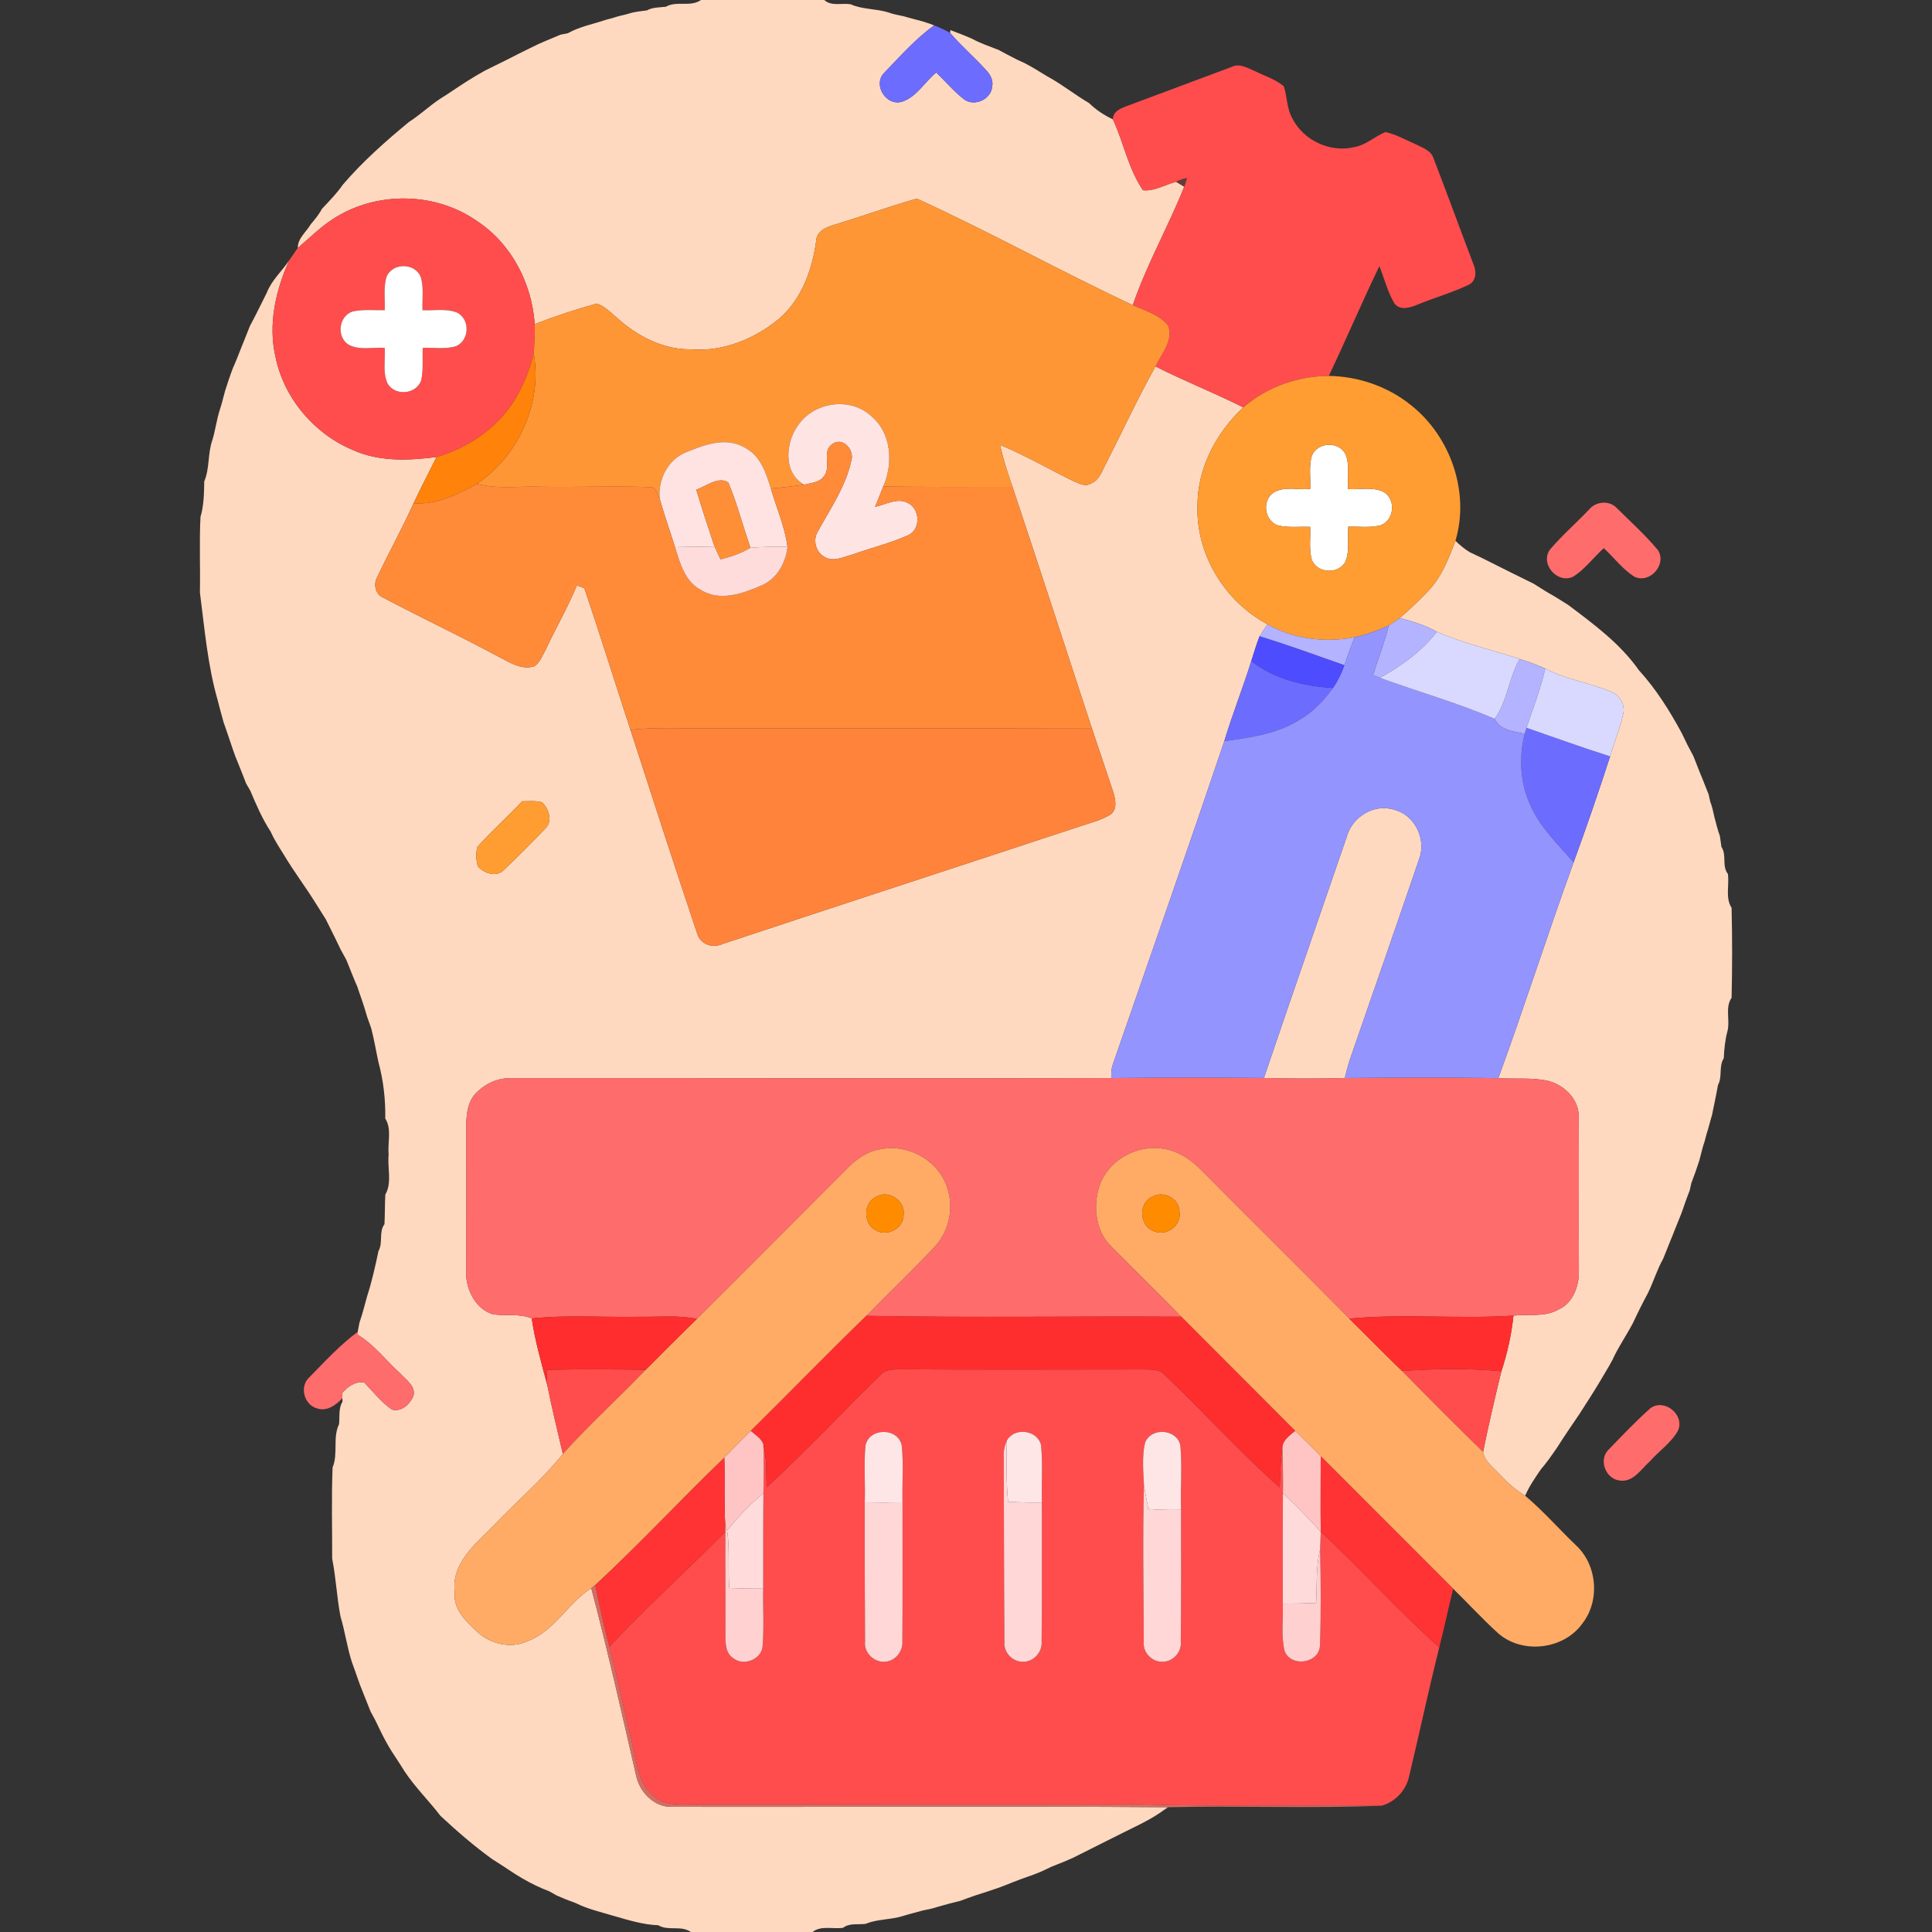 <?xml version="1.0" encoding="UTF-8" ?>
<!DOCTYPE svg PUBLIC "-//W3C//DTD SVG 1.1//EN" "http://www.w3.org/Graphics/SVG/1.1/DTD/svg11.dtd">
<svg width="512pt" height="512pt" viewBox="0 0 512 512" version="1.1" xmlns="http://www.w3.org/2000/svg">
<rect x="0" y="0" width="512" height="512" fill="#333333" stroke="none"/>
<g id="#ffd9bfff">
<path fill="#ffd9bf" opacity="1.00" d=" M 185.76 0.00 L 218.44 0.00 C 220.32 1.75 223.11 0.74 225.42 1.13 C 228.55 2.54 232.18 2.27 235.46 3.30 C 236.75 3.79 238.11 4.04 239.46 4.30 C 241.13 4.81 242.85 5.20 244.53 5.68 C 245.03 5.84 246.01 6.16 246.50 6.32 L 247.55 6.73 C 242.59 10.31 238.53 14.95 234.30 19.32 C 231.23 22.49 234.85 28.26 239.09 26.94 C 242.90 25.71 245.07 21.70 248.10 19.23 C 250.60 21.59 252.81 24.28 255.55 26.38 C 258.28 28.30 262.62 26.35 262.93 23.00 C 263.29 21.34 262.47 19.79 261.37 18.63 C 258.31 15.20 254.76 12.24 251.80 8.72 L 251.85 7.97 C 253.77 8.69 255.70 9.43 257.58 10.26 C 259.82 11.48 262.24 12.29 264.61 13.22 C 266.19 14.09 267.80 14.91 269.41 15.74 C 269.92 15.97 270.93 16.44 271.44 16.68 C 273.57 17.75 275.56 19.05 277.60 20.27 C 281.43 22.34 284.83 25.10 288.59 27.30 C 290.44 29.10 292.59 30.53 294.93 31.63 C 297.80 37.78 299.03 44.79 302.90 50.40 C 305.88 50.77 308.77 48.92 311.66 48.18 C 312.20 48.51 313.29 49.16 313.83 49.49 C 309.61 60.09 303.88 70.07 300.21 80.87 C 280.96 71.85 262.32 61.48 242.99 52.64 C 235.63 54.72 228.43 57.37 221.10 59.56 C 218.93 60.18 216.35 61.29 216.29 63.93 C 215.22 71.55 212.45 79.29 206.49 84.46 C 199.99 89.83 191.59 93.28 183.05 92.57 C 175.75 92.68 168.97 89.11 163.64 84.36 C 161.92 82.91 160.32 81.15 158.11 80.45 C 152.56 82.00 147.07 83.81 141.70 85.90 C 140.98 75.18 135.57 64.63 126.50 58.65 C 115.34 50.76 99.52 50.60 88.13 58.12 C 84.77 60.28 81.97 63.15 78.92 65.70 C 78.91 63.09 81.15 61.51 82.35 59.44 C 83.43 58.16 84.52 56.86 85.30 55.37 C 87.25 53.29 89.26 51.26 90.88 48.91 C 96.13 42.79 102.18 37.44 108.38 32.32 C 111.22 30.51 113.67 28.18 116.46 26.30 C 118.86 24.82 121.16 23.19 123.53 21.68 C 125.18 20.63 126.86 19.62 128.58 18.68 C 130.58 17.70 132.57 16.69 134.58 15.71 C 136.56 14.68 138.57 13.68 140.58 12.70 C 143.14 11.36 145.86 10.36 148.51 9.20 C 149.01 9.10 150.00 8.90 150.50 8.80 C 153.61 7.03 157.18 6.41 160.53 5.26 C 161.01 5.13 161.97 4.88 162.45 4.75 C 163.76 4.30 165.11 4.00 166.46 3.67 C 168.06 3.11 169.77 2.98 171.44 2.76 C 172.97 1.89 174.75 1.99 176.44 1.79 C 179.33 0.13 182.98 1.97 185.76 0.00 Z" />
<path fill="#ffd9bf" opacity="1.00" d=" M 70.70 77.58 C 71.98 74.26 74.70 71.90 76.63 69.00 C 73.06 76.97 71.00 85.95 73.02 94.62 C 75.25 105.54 83.29 115.00 93.53 119.26 C 100.46 122.41 108.31 122.06 115.68 121.12 C 113.67 125.21 111.53 129.24 109.60 133.37 C 106.60 140.02 103.05 146.41 99.93 153.00 C 98.91 154.89 99.48 157.45 101.53 158.37 C 111.57 163.67 121.85 168.52 131.86 173.89 C 134.85 175.38 138.10 177.70 141.61 176.57 C 143.08 175.59 143.70 173.80 144.54 172.33 C 147.22 166.55 150.44 161.04 152.87 155.15 C 153.56 155.35 154.22 155.60 154.87 155.91 C 159.08 168.36 162.99 180.92 167.08 193.41 C 172.92 211.46 178.76 229.51 184.79 247.48 C 185.69 250.29 188.84 251.37 191.44 250.18 C 222.97 239.71 254.57 229.43 286.13 219.01 C 288.79 218.09 291.60 217.46 294.04 216.00 C 296.26 214.69 295.62 211.81 294.98 209.78 C 293.11 204.17 291.21 198.57 289.34 192.95 C 282.36 171.63 275.41 150.30 268.32 129.02 C 267.05 125.36 265.85 121.69 265.03 117.91 C 271.70 120.64 277.93 124.32 284.42 127.47 C 285.85 128.02 287.54 129.13 289.06 128.15 C 291.48 127.25 292.13 124.50 293.29 122.47 C 297.59 114.01 301.59 105.39 306.21 97.10 C 313.84 100.98 321.84 104.11 329.49 107.96 C 322.29 114.68 317.34 124.01 317.35 134.00 C 316.93 146.94 324.57 159.40 335.91 165.45 C 335.18 166.50 334.45 167.54 333.79 168.63 C 332.96 170.78 332.30 172.99 331.61 175.18 C 329.38 182.32 326.60 189.27 324.45 196.42 C 314.79 225.05 304.79 253.56 294.90 282.11 C 294.48 283.26 294.49 284.50 294.49 285.71 C 241.30 285.86 188.11 285.67 134.92 285.73 C 131.50 285.76 128.20 287.44 125.91 289.93 C 123.72 292.41 123.57 295.91 123.53 299.05 C 123.57 311.69 123.58 324.33 123.52 336.97 C 123.39 341.58 125.92 346.83 130.56 348.28 C 133.99 348.85 137.61 348.00 140.91 349.40 C 141.80 355.40 143.49 361.23 145.04 367.08 C 146.25 373.20 147.77 379.25 149.17 385.32 C 143.58 392.28 136.70 398.07 130.57 404.54 C 125.83 409.27 119.50 414.50 120.52 421.98 C 120.05 426.21 123.16 429.36 126.00 432.00 C 129.44 435.54 135.21 437.11 139.79 434.93 C 146.93 432.29 150.48 424.86 156.69 420.87 C 161.03 437.32 164.76 453.94 168.57 470.52 C 169.47 474.87 173.29 478.93 177.95 478.82 C 221.81 478.92 265.68 478.60 309.55 478.93 L 308.57 479.59 C 305.78 481.65 302.69 483.21 299.58 484.72 C 299.08 484.97 298.08 485.46 297.58 485.71 C 296.24 486.36 294.91 487.03 293.58 487.71 C 293.08 487.96 292.08 488.46 291.58 488.71 C 290.24 489.37 288.91 490.04 287.59 490.72 C 286.53 491.23 285.48 491.77 284.43 492.30 C 282.52 493.19 280.54 493.93 278.59 494.72 C 276.61 495.72 274.58 496.62 272.47 497.30 C 271.17 497.78 269.87 498.22 268.59 498.74 C 267.23 499.29 265.87 499.83 264.49 500.33 C 263.50 500.67 262.50 501.01 261.51 501.33 C 260.50 501.66 259.49 501.99 258.49 502.30 C 257.17 502.78 255.83 503.22 254.52 503.73 C 252.50 504.21 250.51 504.76 248.51 505.33 C 247.22 505.78 245.88 506.03 244.54 506.30 C 242.86 506.79 241.15 507.18 239.48 507.70 C 236.20 508.80 232.58 508.50 229.42 509.84 C 227.41 510.11 225.15 509.55 223.42 510.89 C 220.73 511.29 217.62 510.19 215.32 512.00 L 183.07 512.00 C 180.48 510.15 177.10 511.81 174.45 510.21 C 170.34 510.06 166.41 508.81 162.49 507.69 C 159.14 506.67 155.68 505.91 152.54 504.32 C 150.85 503.72 149.19 503.07 147.56 502.34 C 147.07 502.07 146.09 501.52 145.61 501.24 C 143.10 500.29 140.70 499.12 138.39 497.77 C 137.07 496.99 135.78 496.18 134.52 495.32 C 133.16 494.45 131.84 493.53 130.46 492.70 C 125.62 489.22 121.10 485.28 116.74 481.23 C 113.69 477.25 110.08 473.72 107.29 469.54 C 106.46 468.16 105.55 466.84 104.69 465.48 C 103.40 463.61 102.29 461.62 101.26 459.60 C 100.62 458.24 99.97 456.90 99.30 455.57 C 99.03 455.09 98.50 454.11 98.23 453.62 C 97.55 451.96 96.91 450.28 96.24 448.63 C 95.68 447.25 95.14 445.88 94.68 444.49 C 94.21 443.16 93.77 441.83 93.27 440.52 C 91.98 436.57 91.45 432.41 90.25 428.45 C 89.25 423.35 89.05 418.16 88.03 413.08 C 88.05 405.02 87.82 396.93 88.14 388.88 C 89.67 385.20 88.11 380.98 89.85 377.44 C 90.06 375.43 89.66 373.25 90.77 371.44 L 90.73 370.52 C 90.71 370.19 90.67 369.53 90.65 369.20 C 92.18 367.45 94.05 366.07 96.49 366.34 C 98.89 368.82 101.04 371.61 103.90 373.58 C 106.42 374.20 108.57 372.17 109.54 370.06 C 110.32 367.34 107.62 365.72 106.07 363.97 C 102.29 360.59 99.24 356.38 94.83 353.76 L 94.80 352.95 C 94.91 352.34 95.15 351.12 95.26 350.51 C 96.06 348.20 96.65 345.83 97.30 343.49 C 98.56 339.57 99.46 335.56 100.30 331.54 C 101.57 329.32 100.32 326.50 101.89 324.42 C 102.02 321.81 101.98 319.19 102.11 316.58 C 103.96 313.40 102.61 309.46 103.00 305.97 C 102.67 302.81 103.89 299.24 102.10 296.42 C 102.19 291.38 101.60 286.32 100.29 281.46 C 99.64 278.47 99.14 275.44 98.37 272.48 C 98.02 271.49 97.67 270.49 97.31 269.51 C 96.84 267.81 96.29 266.14 95.72 264.47 C 95.36 263.47 95.01 262.47 94.69 261.47 C 93.65 259.14 92.76 256.75 91.79 254.39 C 91.27 253.46 90.76 252.53 90.26 251.60 C 89.45 249.85 88.58 248.13 87.73 246.41 C 87.25 245.46 86.78 244.52 86.31 243.57 C 85.47 242.18 84.55 240.84 83.71 239.45 C 81.02 235.08 77.89 231.00 75.27 226.59 C 74.02 224.57 72.69 222.58 71.73 220.39 C 69.50 217.00 67.92 213.28 66.34 209.56 C 66.06 209.08 65.50 208.11 65.22 207.63 C 64.56 205.96 63.94 204.28 63.25 202.62 C 62.67 201.26 62.13 199.89 61.67 198.49 C 61.21 197.16 60.79 195.82 60.32 194.51 C 59.99 193.50 59.65 192.50 59.28 191.51 C 58.73 189.52 58.17 187.52 57.67 185.51 C 55.01 176.20 54.21 166.53 52.98 157.01 C 53.11 150.34 52.79 143.66 53.13 137.00 C 54.04 133.93 54.07 130.74 54.13 127.57 C 55.61 124.12 55.01 120.11 56.31 116.53 C 57.11 113.88 57.42 111.11 58.29 108.48 C 58.83 106.84 59.21 105.15 59.68 103.49 C 59.99 102.49 60.32 101.49 60.66 100.50 C 60.99 99.52 61.34 98.55 61.71 97.58 C 62.45 95.95 63.09 94.28 63.75 92.61 C 64.61 90.55 65.38 88.46 66.23 86.40 C 66.94 85.08 67.62 83.75 68.29 82.42 C 69.10 80.81 69.90 79.19 70.70 77.58 M 138.38 212.34 C 134.52 216.47 130.28 220.22 126.52 224.42 C 126.07 226.08 126.17 227.91 126.61 229.57 C 128.19 231.43 131.56 232.56 133.48 230.60 C 137.27 227.00 140.95 223.28 144.56 219.52 C 146.53 217.58 145.44 214.29 143.65 212.61 C 141.93 212.14 140.13 212.36 138.38 212.34 Z" />
<path fill="#ffd9bf" opacity="1.00" d=" M 378.50 156.59 C 382.05 152.91 383.90 148.03 385.71 143.33 C 386.89 144.46 388.13 145.53 389.54 146.36 C 390.50 146.80 391.46 147.25 392.42 147.72 C 393.75 148.38 395.08 149.05 396.42 149.72 C 397.75 150.37 399.08 151.04 400.41 151.72 C 402.41 152.70 404.41 153.70 406.42 154.68 C 407.81 155.53 409.17 156.45 410.59 157.27 C 412.29 158.19 413.89 159.27 415.54 160.28 C 422.34 165.39 429.40 170.59 434.32 177.61 C 438.89 182.62 442.54 188.45 445.74 194.40 C 446.68 196.43 447.69 198.43 448.77 200.39 C 449.61 202.46 450.37 204.55 451.25 206.60 C 451.78 207.90 452.26 209.21 452.80 210.51 C 452.91 211.00 453.13 211.98 453.24 212.47 C 453.75 213.75 454.02 215.11 454.32 216.47 C 454.79 218.17 455.16 219.90 455.79 221.56 C 455.92 222.52 456.06 223.48 456.20 224.45 C 457.67 226.60 456.25 229.50 457.90 231.58 C 458.34 234.55 457.16 237.92 458.89 240.58 C 459.08 248.52 459.07 256.48 458.89 264.42 C 457.12 266.98 458.50 270.26 457.83 273.13 C 457.18 275.52 456.92 277.97 456.82 280.44 C 455.44 282.60 456.50 285.33 455.28 287.55 C 454.82 290.20 454.23 292.83 453.71 295.47 C 453.19 297.15 452.81 298.88 452.25 300.55 C 452.12 301.02 451.87 301.98 451.75 302.45 C 451.16 304.10 450.81 305.82 450.35 307.51 C 450.02 308.51 449.69 309.51 449.34 310.51 C 448.98 311.52 448.61 312.53 448.22 313.54 C 448.11 314.02 447.90 315.00 447.79 315.48 C 447.25 316.80 446.79 318.14 446.31 319.48 C 445.87 320.89 445.32 322.26 444.76 323.62 C 444.22 324.86 443.76 326.14 443.25 327.40 C 442.38 329.44 441.62 331.54 440.75 333.59 C 439.14 336.46 438.19 339.64 436.76 342.60 C 435.34 345.23 434.01 347.90 432.75 350.61 C 431.01 353.92 428.84 357.00 427.30 360.42 C 426.19 362.51 424.90 364.50 423.73 366.55 C 422.93 367.86 422.13 369.17 421.30 370.46 C 420.45 371.83 419.54 373.15 418.70 374.53 C 416.68 377.51 414.63 380.48 412.70 383.53 C 411.32 385.56 409.92 387.57 408.32 389.43 C 406.80 391.66 405.25 393.89 404.18 396.38 C 401.59 394.86 399.41 392.81 397.36 390.66 C 395.71 388.87 393.46 387.33 393.03 384.77 C 394.47 377.61 396.16 370.50 397.88 363.40 C 399.46 358.61 400.56 353.67 401.08 348.66 C 405.02 348.19 409.30 349.13 412.90 347.09 C 416.79 345.46 418.47 340.90 418.42 336.95 C 418.35 323.30 418.45 309.65 418.38 296.00 C 418.47 291.11 414.15 287.12 409.56 286.30 C 405.44 285.55 401.23 285.99 397.07 285.73 C 404.01 266.78 410.11 247.52 417.02 228.55 C 420.42 219.25 423.65 209.87 426.70 200.44 C 427.76 196.59 429.42 192.91 430.22 188.98 C 430.67 186.62 429.13 184.14 426.91 183.32 C 421.25 180.87 414.98 180.12 409.51 177.18 C 407.31 176.17 405.03 175.35 402.72 174.64 C 395.42 172.19 387.82 170.56 380.79 167.42 C 377.71 165.70 374.34 164.66 370.96 163.77 C 373.61 161.53 376.11 159.11 378.50 156.59 Z" />
<path fill="#ffd9bf" opacity="1.00" d=" M 356.88 221.82 C 358.29 216.48 364.21 212.81 369.58 214.62 C 375.13 216.08 378.15 222.72 375.98 227.96 C 369.98 245.56 363.84 263.12 357.76 280.70 C 357.23 282.34 356.80 284.02 356.37 285.70 C 349.23 285.87 342.09 285.87 334.95 285.68 C 342.17 264.36 349.59 243.11 356.88 221.82 Z" />
</g>
<g id="#6c6cffff">
<path fill="#6c6cff" opacity="1.00" d=" M 234.30 19.32 C 238.53 14.95 242.59 10.31 247.55 6.73 C 249.00 7.30 250.44 7.93 251.80 8.72 C 254.76 12.24 258.31 15.20 261.37 18.63 C 262.47 19.79 263.29 21.34 262.93 23.00 C 262.62 26.35 258.28 28.30 255.55 26.38 C 252.81 24.28 250.60 21.59 248.10 19.23 C 245.07 21.70 242.90 25.71 239.09 26.94 C 234.85 28.26 231.23 22.49 234.30 19.32 Z" />
<path fill="#6c6cff" opacity="1.00" d=" M 324.45 196.42 C 326.60 189.27 329.38 182.32 331.61 175.18 C 337.76 180.03 345.57 181.82 353.25 182.32 C 350.87 185.58 348.06 188.60 344.55 190.66 C 338.57 194.51 331.35 195.45 324.45 196.42 Z" />
<path fill="#6c6cff" opacity="1.00" d=" M 404.05 194.48 C 404.18 194.08 404.43 193.28 404.55 192.87 C 411.92 195.43 419.26 198.09 426.70 200.44 C 423.65 209.87 420.42 219.25 417.02 228.55 C 412.88 223.76 408.12 219.28 405.56 213.37 C 402.85 207.50 402.46 200.71 404.05 194.48 Z" />
</g>
<g id="#ff4d4dff">
<path fill="#ff4d4d" opacity="1.00" d=" M 326.45 17.72 C 328.42 16.73 330.44 17.95 332.26 18.70 C 334.91 20.05 337.89 20.92 340.21 22.84 C 341.16 25.64 340.97 28.78 342.50 31.41 C 345.47 37.27 352.64 40.58 359.03 38.96 C 362.08 38.40 364.36 36.12 367.16 35.00 C 369.92 35.60 372.40 37.02 374.97 38.14 C 376.80 39.10 379.22 39.76 379.91 41.98 C 383.48 51.23 386.87 60.56 390.40 69.82 C 391.25 71.64 391.38 74.22 389.42 75.37 C 385.07 77.49 380.37 78.80 375.89 80.64 C 373.91 81.43 371.18 82.48 369.55 80.44 C 367.72 77.36 366.88 73.83 365.55 70.53 C 360.89 80.14 356.75 89.99 352.14 99.62 C 343.93 99.66 335.71 102.57 329.49 107.96 C 321.84 104.11 313.84 100.98 306.21 97.10 C 307.80 93.78 311.05 90.18 309.58 86.30 C 307.29 83.38 303.45 82.36 300.21 80.87 C 303.88 70.07 309.61 60.09 313.83 49.49 C 314.02 48.91 314.41 47.75 314.60 47.18 C 313.56 47.35 312.58 47.69 311.66 48.18 C 308.77 48.92 305.88 50.77 302.90 50.40 C 299.03 44.79 297.80 37.78 294.93 31.63 C 294.95 29.33 297.21 28.67 298.96 27.98 C 308.14 24.59 317.28 21.10 326.45 17.72 Z" />
<path fill="#ff4d4d" opacity="1.00" d=" M 88.13 58.12 C 99.52 50.60 115.34 50.76 126.50 58.65 C 135.57 64.63 140.98 75.18 141.70 85.90 C 141.78 88.50 141.62 91.11 141.46 93.71 C 139.77 100.14 137.00 106.43 132.29 111.24 C 127.80 115.98 121.93 119.29 115.68 121.12 C 108.31 122.06 100.46 122.41 93.53 119.26 C 83.29 115.00 75.25 105.54 73.02 94.62 C 71.00 85.95 73.06 76.97 76.63 69.00 C 77.39 67.90 78.17 66.81 78.92 65.70 C 81.97 63.15 84.77 60.28 88.13 58.12 M 102.45 73.33 C 101.56 76.18 102.08 79.25 101.97 82.19 C 99.13 82.27 96.23 81.93 93.45 82.55 C 89.68 83.76 89.10 89.47 92.53 91.43 C 95.42 92.87 98.83 91.98 101.95 92.18 C 102.16 95.26 101.38 98.60 102.66 101.51 C 104.53 105.07 110.40 104.58 111.63 100.73 C 112.23 97.93 111.90 95.02 112.03 92.17 C 114.95 92.08 118.00 92.62 120.82 91.75 C 124.48 90.23 124.63 84.50 121.04 82.80 C 118.18 81.70 114.97 82.36 111.97 82.20 C 111.84 79.25 112.38 76.16 111.47 73.32 C 109.89 69.60 104.01 69.60 102.45 73.33 Z" />
<path fill="#ff4d4d" opacity="1.00" d=" M 144.84 363.04 C 153.58 362.79 162.34 362.88 171.09 363.02 C 163.89 370.56 156.11 377.55 149.17 385.32 C 147.77 379.25 146.25 373.20 145.04 367.08 C 144.95 365.73 144.88 364.39 144.84 363.04 Z" />
<path fill="#ff4d4d" opacity="1.00" d=" M 233.35 364.38 C 234.78 362.72 237.08 362.96 239.06 362.88 C 260.35 363.03 281.65 362.93 302.95 362.92 C 304.93 362.99 307.23 362.73 308.68 364.38 C 318.96 374.17 328.49 384.78 339.13 394.19 C 339.29 390.70 339.30 387.19 339.85 383.74 C 339.94 387.72 340.07 391.70 339.99 395.69 C 339.89 405.45 339.96 415.22 339.95 424.98 C 340.11 429.17 339.43 433.49 340.45 437.60 C 342.26 441.99 349.68 440.79 349.81 435.98 C 350.10 427.52 350.04 419.04 349.85 410.58 C 349.92 409.03 349.97 407.47 350.02 405.93 C 360.76 415.86 370.52 426.82 381.43 436.57 C 378.58 447.90 376.16 459.33 373.44 470.69 C 372.67 474.40 369.79 477.54 366.12 478.53 C 345.06 478.33 323.98 478.85 302.93 478.17 C 263.64 478.17 224.36 478.13 185.07 478.16 C 181.06 478.03 176.33 478.90 173.12 475.89 C 168.89 472.31 168.68 466.39 167.40 461.40 C 165.33 453.08 163.70 444.65 161.48 436.37 C 171.38 425.89 182.04 416.15 192.23 405.95 C 192.17 414.97 192.29 424.00 192.24 433.03 C 192.26 435.30 192.18 438.10 194.38 439.47 C 197.18 441.69 201.99 439.67 202.12 436.04 C 202.50 431.05 202.16 426.03 202.26 421.03 C 202.28 412.60 202.23 404.16 202.32 395.72 C 202.39 391.41 202.48 387.09 202.30 382.78 C 203.28 386.48 202.99 390.36 203.17 394.15 C 213.59 384.61 223.23 374.23 233.35 364.38 M 229.35 383.17 C 228.90 388.14 229.35 393.14 229.17 398.13 C 229.11 410.40 229.20 422.67 229.25 434.95 C 228.84 438.08 231.90 440.89 234.98 440.32 C 237.50 439.93 239.31 437.47 239.14 434.96 C 239.23 422.68 239.18 410.40 239.18 398.12 C 239.04 393.07 239.49 388.00 238.96 382.97 C 237.87 378.24 230.23 378.33 229.35 383.17 M 266.79 381.84 C 266.20 383.17 265.92 384.59 266.00 386.05 C 266.07 402.39 266.06 418.73 266.18 435.06 C 265.89 437.83 268.28 440.41 271.05 440.38 C 273.90 440.48 276.30 437.78 276.04 434.97 C 276.18 422.70 276.07 410.44 276.10 398.17 C 275.96 393.09 276.40 387.99 275.88 382.93 C 274.86 378.89 268.72 378.15 266.79 381.84 M 303.45 382.35 C 302.60 386.01 303.00 389.91 303.16 393.65 C 302.79 407.45 303.07 421.27 303.11 435.08 C 302.79 437.86 305.25 440.45 308.02 440.38 C 310.81 440.44 313.26 437.80 312.92 434.99 C 313.04 423.37 313.04 411.75 312.99 400.13 C 312.80 394.42 313.34 388.68 312.80 382.99 C 311.80 378.64 305.05 378.18 303.45 382.35 Z" />
<path fill="#ff4d4d" opacity="1.00" d=" M 371.57 363.33 C 380.31 362.73 389.14 362.56 397.88 363.40 C 396.16 370.50 394.47 377.61 393.03 384.77 C 385.78 377.71 378.65 370.54 371.57 363.33 Z" />
</g>
<g id="#8e423e8e">
<path fill="#8e423e" opacity="0.56" d=" M 311.66 48.18 C 312.58 47.69 313.56 47.35 314.60 47.18 C 314.41 47.75 314.02 48.91 313.83 49.49 C 313.29 49.16 312.20 48.51 311.66 48.18 Z" />
</g>
<g id="#ff9635ff">
<path fill="#ff9635" opacity="1.00" d=" M 221.10 59.56 C 228.43 57.37 235.63 54.72 242.99 52.64 C 262.32 61.48 280.96 71.85 300.21 80.87 C 303.45 82.36 307.29 83.38 309.58 86.30 C 311.05 90.18 307.80 93.78 306.21 97.10 C 301.59 105.39 297.59 114.01 293.29 122.47 C 292.13 124.50 291.48 127.25 289.06 128.15 C 287.54 129.13 285.85 128.02 284.42 127.47 C 277.93 124.32 271.70 120.64 265.03 117.91 C 265.85 121.69 267.05 125.36 268.32 129.02 C 256.90 129.04 245.48 129.07 234.06 128.94 C 236.77 122.77 236.29 114.68 230.78 110.18 C 225.27 105.16 215.85 106.51 211.63 112.52 C 208.15 117.09 207.43 125.28 213.10 128.45 C 210.18 128.90 207.23 129.18 204.28 129.47 C 203.03 125.35 201.53 120.72 197.39 118.64 C 192.51 115.68 186.69 117.83 181.89 119.82 C 177.03 121.72 174.32 127.10 174.82 132.17 C 174.16 130.90 173.85 128.87 171.97 129.08 C 162.35 128.76 152.70 129.16 143.07 128.99 C 137.52 128.80 131.85 129.68 126.40 128.24 C 137.38 120.77 143.76 106.90 141.46 93.71 C 141.62 91.11 141.78 88.50 141.70 85.90 C 147.07 83.81 152.56 82.00 158.11 80.45 C 160.32 81.15 161.92 82.91 163.64 84.36 C 168.97 89.11 175.75 92.68 183.05 92.57 C 191.59 93.28 199.99 89.83 206.49 84.46 C 212.45 79.29 215.22 71.55 216.29 63.93 C 216.35 61.29 218.93 60.18 221.10 59.56 Z" />
</g>
<g id="#ffffffff">
<path fill="#ffffff" opacity="1.00" d=" M 102.45 73.33 C 104.01 69.60 109.89 69.60 111.47 73.32 C 112.38 76.16 111.84 79.25 111.97 82.20 C 114.97 82.36 118.18 81.70 121.04 82.80 C 124.63 84.50 124.48 90.23 120.82 91.75 C 118.00 92.62 114.95 92.08 112.03 92.17 C 111.90 95.02 112.23 97.93 111.63 100.73 C 110.40 104.58 104.53 105.07 102.66 101.51 C 101.38 98.60 102.16 95.26 101.95 92.18 C 98.83 91.98 95.42 92.87 92.53 91.43 C 89.10 89.47 89.68 83.76 93.45 82.55 C 96.23 81.93 99.13 82.27 101.97 82.19 C 102.08 79.25 101.56 76.18 102.45 73.33 Z" />
<path fill="#ffffff" opacity="1.00" d=" M 347.66 120.78 C 349.11 117.09 354.87 116.86 356.60 120.43 C 357.74 123.32 357.06 126.57 357.24 129.62 C 360.34 129.80 363.73 128.96 366.63 130.34 C 370.02 132.27 369.53 137.84 365.89 139.20 C 363.09 139.91 360.16 139.53 357.31 139.55 C 357.04 142.59 357.72 145.82 356.60 148.72 C 354.85 152.29 349.07 152.04 347.64 148.32 C 346.85 145.51 347.34 142.50 347.21 139.62 C 344.42 139.52 341.57 139.88 338.82 139.28 C 335.11 138.17 334.28 132.64 337.54 130.52 C 340.43 128.80 344.03 129.89 347.23 129.57 C 347.35 126.65 346.82 123.61 347.66 120.78 Z" />
</g>
<g id="#ff820bff">
<path fill="#ff820b" opacity="1.00" d=" M 141.46 93.71 C 143.76 106.90 137.38 120.77 126.40 128.24 C 121.25 131.04 115.63 133.86 109.60 133.37 C 111.53 129.24 113.67 125.21 115.68 121.12 C 121.93 119.29 127.80 115.98 132.29 111.24 C 137.00 106.43 139.77 100.14 141.46 93.71 Z" />
</g>
<g id="#ff9d33ff">
<path fill="#ff9d33" opacity="1.00" d=" M 329.49 107.96 C 335.71 102.57 343.93 99.66 352.14 99.62 C 359.92 99.74 367.67 102.38 373.76 107.24 C 384.35 115.51 389.58 130.36 385.71 143.33 C 383.90 148.03 382.05 152.91 378.50 156.59 C 376.11 159.11 373.61 161.53 370.96 163.77 C 370.00 164.47 369.02 165.14 368.02 165.76 C 365.12 167.11 362.09 168.17 358.97 168.88 C 351.21 170.35 342.82 169.42 335.91 165.45 C 324.57 159.40 316.93 146.94 317.35 134.00 C 317.34 124.01 322.29 114.68 329.49 107.96 M 347.66 120.78 C 346.82 123.61 347.35 126.65 347.23 129.57 C 344.03 129.89 340.43 128.80 337.54 130.52 C 334.28 132.64 335.11 138.17 338.82 139.28 C 341.57 139.88 344.42 139.52 347.21 139.62 C 347.34 142.50 346.85 145.51 347.64 148.32 C 349.07 152.04 354.85 152.29 356.60 148.72 C 357.72 145.82 357.04 142.59 357.31 139.55 C 360.16 139.53 363.09 139.91 365.89 139.20 C 369.53 137.84 370.02 132.27 366.63 130.34 C 363.73 128.96 360.34 129.80 357.24 129.62 C 357.06 126.57 357.74 123.32 356.60 120.43 C 354.87 116.86 349.11 117.09 347.66 120.78 Z" />
<path fill="#ff9d33" opacity="1.00" d=" M 138.38 212.34 C 140.13 212.36 141.93 212.14 143.65 212.61 C 145.44 214.29 146.53 217.58 144.56 219.52 C 140.95 223.28 137.27 227.00 133.48 230.60 C 131.56 232.56 128.19 231.43 126.61 229.57 C 126.17 227.91 126.07 226.08 126.52 224.42 C 130.28 220.22 134.52 216.47 138.38 212.34 Z" />
</g>
<g id="#ffe4e4ff">
<path fill="#ffe4e4" opacity="1.00" d=" M 211.63 112.52 C 215.85 106.51 225.27 105.16 230.78 110.18 C 236.29 114.68 236.77 122.77 234.06 128.94 C 233.37 130.75 232.63 132.53 231.90 134.32 C 234.73 133.73 237.82 131.78 240.65 133.31 C 243.85 134.92 244.04 140.21 240.75 141.81 C 235.99 143.97 230.87 145.17 225.97 146.94 C 223.52 147.58 220.73 149.09 218.34 147.50 C 216.08 146.15 215.37 142.94 216.79 140.73 C 220.11 134.71 224.15 128.84 225.62 122.03 C 226.46 119.26 223.41 115.72 220.64 117.63 C 217.64 119.53 220.44 123.78 218.32 126.24 C 217.15 127.93 214.90 127.97 213.10 128.45 C 207.43 125.28 208.15 117.09 211.63 112.52 Z" />
</g>
<g id="#ffe3e3ff">
<path fill="#ffe3e3" opacity="1.00" d=" M 181.89 119.82 C 186.69 117.83 192.51 115.68 197.39 118.64 C 201.53 120.72 203.03 125.35 204.28 129.47 C 205.79 134.61 208.02 139.58 208.70 144.94 C 205.43 144.88 202.16 144.90 198.89 145.16 C 196.86 139.43 195.36 133.49 193.02 127.88 C 190.44 126.13 187.10 128.87 184.53 129.79 C 186.04 134.82 187.67 139.83 189.35 144.82 C 185.86 144.88 182.38 144.93 178.89 144.99 C 177.54 140.71 176.04 136.49 174.82 132.17 C 174.32 127.10 177.03 121.72 181.89 119.82 Z" />
</g>
<g id="#ff8b39ff">
<path fill="#ff8b39" opacity="1.00" d=" M 220.64 117.63 C 223.41 115.72 226.46 119.26 225.62 122.03 C 224.15 128.84 220.11 134.71 216.79 140.73 C 215.37 142.94 216.08 146.15 218.34 147.50 C 220.73 149.09 223.52 147.58 225.97 146.94 C 230.87 145.17 235.99 143.97 240.75 141.81 C 244.04 140.21 243.85 134.92 240.65 133.31 C 237.82 131.78 234.73 133.73 231.90 134.32 C 232.63 132.53 233.37 130.75 234.06 128.94 C 245.48 129.07 256.90 129.04 268.32 129.02 C 275.41 150.30 282.36 171.63 289.34 192.95 C 254.90 193.04 220.45 192.97 186.01 193.01 C 179.70 193.04 173.37 192.72 167.08 193.41 C 162.99 180.92 159.08 168.36 154.87 155.91 C 154.22 155.60 153.56 155.35 152.87 155.15 C 150.44 161.04 147.22 166.55 144.54 172.33 C 143.70 173.80 143.08 175.59 141.61 176.57 C 138.10 177.70 134.85 175.38 131.86 173.89 C 121.85 168.52 111.57 163.67 101.53 158.37 C 99.48 157.45 98.91 154.89 99.93 153.00 C 103.05 146.41 106.60 140.02 109.60 133.37 C 115.63 133.86 121.25 131.04 126.40 128.24 C 131.85 129.68 137.52 128.80 143.07 128.99 C 152.70 129.16 162.35 128.76 171.97 129.08 C 173.85 128.87 174.16 130.90 174.82 132.17 C 176.04 136.49 177.54 140.71 178.89 144.99 C 180.19 149.18 181.48 154.04 185.65 156.29 C 190.74 159.56 196.98 157.27 202.00 155.06 C 205.97 153.29 208.23 149.12 208.70 144.94 C 208.02 139.58 205.79 134.61 204.28 129.47 C 207.23 129.18 210.18 128.90 213.10 128.45 C 214.90 127.97 217.15 127.93 218.32 126.24 C 220.44 123.78 217.64 119.53 220.64 117.63 Z" />
</g>
<g id="#ff8f37ff">
<path fill="#ff8f37" opacity="1.00" d=" M 184.53 129.79 C 187.10 128.87 190.44 126.13 193.02 127.88 C 195.36 133.49 196.86 139.43 198.89 145.16 C 196.44 146.65 193.70 147.58 190.93 148.27 C 190.38 147.12 189.84 145.98 189.35 144.82 C 187.67 139.83 186.04 134.82 184.53 129.79 Z" />
</g>
<g id="#ff6c6cff">
<path fill="#ff6c6c" opacity="1.00" d=" M 421.13 135.03 C 422.92 132.84 426.50 132.53 428.48 134.65 C 432.15 138.30 436.03 141.79 439.35 145.76 C 441.85 149.60 437.16 154.86 433.06 152.80 C 429.95 150.80 427.72 147.74 425.01 145.27 C 422.29 147.73 420.07 150.80 416.97 152.79 C 412.85 154.87 408.13 149.59 410.67 145.75 C 413.89 141.94 417.68 138.64 421.13 135.03 Z" />
<path fill="#ff6c6c" opacity="1.00" d=" M 125.91 289.93 C 128.20 287.44 131.50 285.76 134.92 285.73 C 188.11 285.67 241.30 285.86 294.49 285.71 C 307.97 285.51 321.46 285.55 334.95 285.68 C 342.09 285.87 349.23 285.87 356.37 285.70 C 369.94 285.55 383.51 285.49 397.07 285.73 C 401.23 285.99 405.44 285.55 409.56 286.30 C 414.15 287.12 418.47 291.11 418.38 296.00 C 418.45 309.65 418.35 323.30 418.42 336.95 C 418.47 340.90 416.79 345.46 412.90 347.09 C 409.30 349.13 405.02 348.19 401.08 348.66 C 386.60 349.60 372.01 348.08 357.56 349.44 C 344.52 336.16 331.24 323.11 318.14 309.89 C 315.18 306.90 311.31 304.52 307.01 304.29 C 300.37 303.76 293.53 307.90 291.36 314.29 C 289.62 319.69 290.30 326.32 294.58 330.39 C 300.71 336.59 306.96 342.68 313.04 348.94 C 285.23 348.77 257.41 349.22 229.60 348.71 C 235.51 342.60 241.70 336.77 247.52 330.58 C 251.66 326.28 252.96 319.64 250.78 314.10 C 248.20 307.11 240.08 302.92 232.87 304.66 C 229.62 305.25 226.90 307.26 224.62 309.55 C 211.32 322.89 198.04 336.25 184.69 349.52 C 179.85 348.49 174.91 349.03 170.02 348.95 C 160.32 349.17 150.57 348.39 140.91 349.40 C 137.61 348.00 133.99 348.85 130.56 348.28 C 125.92 346.83 123.39 341.58 123.52 336.97 C 123.58 324.33 123.57 311.69 123.53 299.05 C 123.57 295.91 123.72 292.41 125.91 289.93 Z" />
<path fill="#ff6c6c" opacity="1.00" d=" M 81.97 365.01 C 86.07 360.82 90.07 356.46 94.80 352.95 L 94.83 353.76 C 99.24 356.38 102.29 360.59 106.07 363.97 C 107.62 365.72 110.32 367.34 109.54 370.06 C 108.57 372.17 106.42 374.20 103.90 373.58 C 101.04 371.61 98.89 368.82 96.49 366.34 C 94.05 366.07 92.18 367.45 90.65 369.20 C 90.67 369.53 90.71 370.19 90.73 370.52 C 89.08 372.35 86.62 374.13 84.03 373.24 C 80.58 372.33 79.27 367.44 81.97 365.01 Z" />
<path fill="#ff6c6c" opacity="1.00" d=" M 437.32 373.24 C 440.95 370.47 446.46 374.81 444.74 379.01 C 442.99 382.31 439.69 384.46 437.26 387.24 C 434.87 389.36 432.72 393.05 429.01 392.32 C 425.49 391.75 423.67 386.96 426.15 384.32 C 429.79 380.55 433.41 376.73 437.32 373.24 Z" />
</g>
<g id="#ffdcdcff">
<path fill="#ffdcdc" opacity="1.00" d=" M 178.89 144.99 C 182.38 144.93 185.86 144.88 189.35 144.82 C 189.84 145.98 190.38 147.12 190.93 148.27 C 193.70 147.58 196.44 146.65 198.89 145.16 C 202.16 144.90 205.43 144.88 208.70 144.94 C 208.23 149.12 205.97 153.29 202.00 155.06 C 196.98 157.27 190.74 159.56 185.65 156.29 C 181.48 154.04 180.19 149.18 178.89 144.99 Z" />
</g>
<g id="#b3b3ffff">
<path fill="#b3b3ff" opacity="1.00" d=" M 368.02 165.76 C 369.02 165.14 370.00 164.47 370.96 163.77 C 374.34 164.66 377.71 165.70 380.79 167.42 C 376.78 172.64 371.40 176.46 365.70 179.63 C 365.25 179.46 364.33 179.11 363.88 178.93 C 365.20 174.52 366.94 170.24 368.02 165.76 Z" />
<path fill="#b3b3ff" opacity="1.00" d=" M 333.79 168.63 C 334.45 167.54 335.18 166.50 335.91 165.45 C 342.82 169.42 351.21 170.35 358.97 168.88 C 358.01 171.33 357.13 173.81 356.27 176.30 C 348.80 173.67 341.35 170.96 333.79 168.63 Z" />
<path fill="#b3b3ff" opacity="1.00" d=" M 396.10 190.50 C 399.50 185.77 399.84 179.66 402.72 174.64 C 405.03 175.35 407.31 176.17 409.51 177.18 C 408.31 182.54 406.28 187.67 404.55 192.87 C 404.43 193.28 404.18 194.08 404.05 194.48 C 401.13 193.80 397.55 193.58 396.10 190.50 Z" />
</g>
<g id="#9494ffff">
<path fill="#9494ff" opacity="1.00" d=" M 358.97 168.88 C 362.09 168.17 365.12 167.11 368.02 165.76 C 366.94 170.24 365.20 174.52 363.88 178.93 C 364.33 179.11 365.25 179.46 365.70 179.63 C 375.81 183.33 386.21 186.25 396.10 190.50 C 397.55 193.58 401.13 193.80 404.05 194.48 C 402.46 200.71 402.85 207.50 405.56 213.37 C 408.12 219.28 412.88 223.76 417.02 228.55 C 410.11 247.52 404.01 266.78 397.07 285.73 C 383.51 285.49 369.94 285.55 356.37 285.70 C 356.80 284.02 357.23 282.34 357.76 280.70 C 363.84 263.12 369.98 245.56 375.98 227.96 C 378.15 222.72 375.13 216.08 369.58 214.62 C 364.21 212.81 358.29 216.48 356.88 221.82 C 349.59 243.11 342.17 264.36 334.95 285.68 C 321.46 285.55 307.97 285.51 294.49 285.71 C 294.49 284.50 294.48 283.26 294.90 282.11 C 304.79 253.56 314.79 225.05 324.45 196.42 C 331.35 195.45 338.57 194.51 344.55 190.66 C 348.06 188.60 350.87 185.58 353.25 182.32 C 354.53 180.46 355.52 178.43 356.27 176.30 C 357.13 173.81 358.01 171.33 358.97 168.88 Z" />
</g>
<g id="#d9d9ffff">
<path fill="#d9d9ff" opacity="1.00" d=" M 380.79 167.42 C 387.82 170.56 395.42 172.19 402.72 174.64 C 399.84 179.66 399.50 185.77 396.10 190.50 C 386.21 186.25 375.81 183.33 365.70 179.63 C 371.40 176.46 376.78 172.64 380.79 167.42 Z" />
<path fill="#d9d9ff" opacity="1.00" d=" M 409.51 177.18 C 414.98 180.12 421.25 180.87 426.91 183.32 C 429.13 184.14 430.67 186.62 430.22 188.98 C 429.42 192.91 427.76 196.59 426.70 200.44 C 419.26 198.09 411.92 195.43 404.55 192.87 C 406.28 187.67 408.31 182.54 409.51 177.18 Z" />
</g>
<g id="#4d4dffff">
<path fill="#4d4dff" opacity="1.00" d=" M 331.61 175.18 C 332.30 172.99 332.96 170.78 333.79 168.63 C 341.35 170.96 348.80 173.67 356.27 176.30 C 355.52 178.43 354.53 180.46 353.25 182.32 C 345.57 181.82 337.76 180.03 331.61 175.18 Z" />
</g>
<g id="#ff833bff">
<path fill="#ff833b" opacity="1.00" d=" M 167.08 193.41 C 173.37 192.72 179.70 193.04 186.01 193.01 C 220.45 192.97 254.90 193.04 289.34 192.95 C 291.21 198.57 293.11 204.17 294.98 209.78 C 295.62 211.81 296.26 214.69 294.04 216.00 C 291.60 217.46 288.79 218.09 286.13 219.01 C 254.57 229.43 222.97 239.71 191.44 250.18 C 188.84 251.37 185.69 250.29 184.79 247.48 C 178.76 229.51 172.92 211.46 167.08 193.41 Z" />
</g>
<g id="#ffab66ff">
<path fill="#ffab66" opacity="1.00" d=" M 232.87 304.66 C 240.08 302.92 248.20 307.11 250.78 314.10 C 252.96 319.64 251.66 326.28 247.52 330.58 C 241.70 336.77 235.51 342.60 229.60 348.71 C 219.24 358.74 209.21 369.10 198.95 379.22 C 196.56 381.54 194.28 383.95 191.95 386.31 C 180.41 397.41 169.51 409.20 157.75 420.06 C 157.49 420.26 156.96 420.67 156.69 420.87 C 150.48 424.86 146.93 432.29 139.79 434.93 C 135.21 437.11 129.44 435.54 126.00 432.00 C 123.16 429.36 120.05 426.21 120.52 421.98 C 119.50 414.50 125.83 409.27 130.57 404.54 C 136.70 398.07 143.58 392.28 149.17 385.32 C 156.11 377.55 163.89 370.56 171.09 363.02 C 175.61 358.51 180.09 353.96 184.69 349.52 C 198.04 336.25 211.32 322.89 224.62 309.55 C 226.90 307.26 229.62 305.25 232.87 304.66 M 232.15 317.19 C 228.76 318.77 228.72 324.23 231.97 325.97 C 234.96 327.92 239.54 325.55 239.47 321.91 C 239.97 318.18 235.35 315.16 232.15 317.19 Z" />
<path fill="#ffab66" opacity="1.00" d=" M 291.36 314.29 C 293.53 307.90 300.37 303.76 307.01 304.29 C 311.31 304.52 315.18 306.90 318.14 309.89 C 331.24 323.11 344.52 336.16 357.56 349.44 C 362.23 354.07 366.83 358.77 371.57 363.33 C 378.65 370.54 385.78 377.71 393.03 384.77 C 393.46 387.33 395.71 388.87 397.36 390.66 C 399.41 392.81 401.59 394.86 404.18 396.38 C 408.95 400.40 413.08 405.14 417.59 409.46 C 423.29 414.67 424.10 424.19 419.33 430.27 C 414.36 437.19 403.45 438.44 397.04 432.85 C 392.90 429.09 389.11 424.95 385.11 421.04 C 373.41 409.33 361.70 397.63 350.01 385.91 C 347.79 383.63 345.51 381.42 343.24 379.20 C 333.19 369.10 323.09 359.04 313.04 348.94 C 306.96 342.68 300.71 336.59 294.58 330.39 C 290.30 326.32 289.62 319.69 291.36 314.29 M 305.25 317.20 C 301.48 318.98 302.03 325.24 306.02 326.36 C 309.36 327.61 313.17 324.64 312.57 321.07 C 312.54 317.53 308.16 315.40 305.25 317.20 Z" />
</g>
<g id="#ff8b00ff">
<path fill="#ff8b00" opacity="1.00" d=" M 232.15 317.19 C 235.35 315.16 239.97 318.18 239.47 321.91 C 239.54 325.55 234.96 327.92 231.97 325.97 C 228.72 324.23 228.76 318.77 232.15 317.19 Z" />
<path fill="#ff8b00" opacity="1.00" d=" M 305.25 317.20 C 308.16 315.40 312.54 317.53 312.57 321.07 C 313.17 324.64 309.36 327.61 306.02 326.36 C 302.03 325.24 301.48 318.98 305.25 317.20 Z" />
</g>
<g id="#ff2d2dff">
<path fill="#ff2d2d" opacity="1.00" d=" M 140.91 349.40 C 150.57 348.39 160.32 349.17 170.02 348.95 C 174.91 349.03 179.85 348.49 184.69 349.52 C 180.09 353.96 175.61 358.51 171.09 363.02 C 162.34 362.88 153.58 362.79 144.84 363.04 C 144.88 364.39 144.95 365.73 145.04 367.08 C 143.49 361.23 141.80 355.40 140.91 349.40 Z" />
<path fill="#ff2d2d" opacity="1.00" d=" M 357.56 349.44 C 372.01 348.08 386.60 349.60 401.08 348.66 C 400.56 353.67 399.46 358.61 397.88 363.40 C 389.14 362.56 380.31 362.73 371.57 363.33 C 366.83 358.77 362.23 354.07 357.56 349.44 Z" />
</g>
<g id="#ff2e2eff">
<path fill="#ff2e2e" opacity="1.00" d=" M 198.95 379.22 C 209.21 369.10 219.24 358.74 229.60 348.71 C 257.41 349.22 285.23 348.77 313.04 348.94 C 323.09 359.04 333.19 369.10 343.24 379.20 C 341.82 380.44 339.90 381.61 339.85 383.74 C 339.30 387.19 339.29 390.70 339.13 394.19 C 328.49 384.78 318.96 374.17 308.68 364.38 C 307.23 362.73 304.93 362.99 302.95 362.92 C 281.65 362.93 260.35 363.03 239.06 362.88 C 237.08 362.96 234.78 362.72 233.35 364.38 C 223.23 374.23 213.59 384.61 203.17 394.15 C 202.99 390.36 203.28 386.48 202.30 382.78 C 201.72 381.16 200.18 380.27 198.95 379.22 Z" />
</g>
<g id="#ffc5c5ff">
<path fill="#ffc5c5" opacity="1.00" d=" M 191.95 386.31 C 194.28 383.95 196.56 381.54 198.95 379.22 C 200.18 380.27 201.72 381.16 202.30 382.78 C 202.48 387.09 202.39 391.41 202.32 395.72 C 198.75 398.64 195.59 402.00 192.70 405.58 L 192.23 404.53 C 191.82 398.46 192.18 392.38 191.95 386.31 Z" />
<path fill="#ffc5c5" opacity="1.00" d=" M 339.85 383.74 C 339.90 381.61 341.82 380.44 343.24 379.20 C 345.51 381.42 347.79 383.63 350.01 385.91 C 350.02 392.58 349.92 399.25 350.02 405.93 C 346.81 402.39 343.47 398.96 339.99 395.69 C 340.07 391.70 339.94 387.72 339.85 383.74 Z" />
</g>
<g id="#ffe6e6ff">
<path fill="#ffe6e6" opacity="1.00" d=" M 229.35 383.17 C 230.23 378.33 237.87 378.24 238.96 382.97 C 239.49 388.00 239.04 393.07 239.18 398.12 C 235.85 398.19 232.51 398.19 229.17 398.13 C 229.35 393.14 228.90 388.14 229.35 383.17 Z" />
<path fill="#ffe6e6" opacity="1.00" d=" M 266.79 381.84 C 268.72 378.15 274.86 378.89 275.88 382.93 C 276.40 387.99 275.96 393.09 276.10 398.17 C 273.11 398.22 270.13 398.15 267.15 397.97 C 266.61 392.61 266.82 387.22 266.79 381.84 Z" />
<path fill="#ffe6e6" opacity="1.00" d=" M 303.45 382.35 C 305.05 378.18 311.80 378.64 312.80 382.99 C 313.34 388.68 312.80 394.42 312.99 400.13 C 310.10 400.21 307.20 400.14 304.32 399.92 C 303.93 397.82 303.50 395.74 303.16 393.65 C 303.00 389.91 302.60 386.01 303.45 382.35 Z" />
</g>
<g id="#ffd7d7ff">
<path fill="#ffd7d7" opacity="1.00" d=" M 266.00 386.05 C 265.92 384.59 266.20 383.17 266.79 381.84 C 266.82 387.22 266.61 392.61 267.15 397.97 C 270.13 398.15 273.11 398.22 276.10 398.17 C 276.07 410.44 276.18 422.70 276.04 434.97 C 276.30 437.78 273.90 440.48 271.05 440.38 C 268.28 440.41 265.89 437.83 266.18 435.06 C 266.06 418.73 266.07 402.39 266.00 386.05 Z" />
<path fill="#ffd7d7" opacity="1.00" d=" M 303.16 393.65 C 303.50 395.74 303.93 397.82 304.32 399.92 C 307.20 400.14 310.10 400.21 312.99 400.13 C 313.04 411.75 313.04 423.37 312.92 434.99 C 313.26 437.80 310.81 440.44 308.02 440.38 C 305.25 440.45 302.79 437.86 303.11 435.08 C 303.07 421.27 302.79 407.45 303.16 393.65 Z" />
<path fill="#ffd7d7" opacity="1.00" d=" M 229.17 398.13 C 232.51 398.19 235.85 398.19 239.18 398.12 C 239.18 410.40 239.23 422.68 239.14 434.96 C 239.31 437.47 237.50 439.93 234.98 440.32 C 231.90 440.89 228.84 438.08 229.25 434.95 C 229.20 422.67 229.11 410.40 229.17 398.13 Z" />
</g>
<g id="#ff3333ff">
<path fill="#ff3333" opacity="1.00" d=" M 350.01 385.91 C 361.70 397.63 373.41 409.33 385.11 421.04 C 383.83 426.20 382.74 431.41 381.43 436.57 C 370.52 426.82 360.76 415.86 350.02 405.93 C 349.92 399.25 350.02 392.58 350.01 385.91 Z" />
<path fill="#ff3333" opacity="1.00" d=" M 157.75 420.06 C 169.51 409.20 180.41 397.41 191.95 386.31 C 192.18 392.38 191.82 398.46 192.23 404.53 L 192.23 405.95 C 182.04 416.15 171.38 425.89 161.48 436.37 C 160.06 430.97 158.85 425.53 157.75 420.06 Z" />
</g>
<g id="#ffdbdbff">
<path fill="#ffdbdb" opacity="1.00" d=" M 192.70 405.58 C 195.59 402.00 198.75 398.64 202.32 395.72 C 202.23 404.16 202.28 412.60 202.26 421.03 C 199.26 421.03 196.26 420.97 193.27 420.86 C 192.87 415.77 193.45 410.63 192.70 405.58 Z" />
</g>
<g id="#ffdadaff">
<path fill="#ffdada" opacity="1.00" d=" M 339.99 395.69 C 343.47 398.96 346.81 402.39 350.02 405.93 C 349.97 407.47 349.92 409.03 349.85 410.58 C 348.70 415.24 349.05 420.06 348.79 424.81 C 345.84 424.92 342.89 424.98 339.95 424.98 C 339.96 415.22 339.89 405.45 339.99 395.69 Z" />
</g>
<g id="#ffd1d1ff">
<path fill="#ffd1d1" opacity="1.00" d=" M 192.23 404.53 L 192.70 405.58 C 193.45 410.63 192.87 415.77 193.27 420.86 C 196.26 420.97 199.26 421.03 202.26 421.03 C 202.16 426.03 202.50 431.05 202.12 436.04 C 201.99 439.67 197.18 441.69 194.38 439.47 C 192.18 438.10 192.26 435.30 192.24 433.03 C 192.29 424.00 192.17 414.97 192.23 405.95 L 192.23 404.53 Z" />
</g>
<g id="#ffd0d0ff">
<path fill="#ffd0d0" opacity="1.00" d=" M 348.79 424.81 C 349.05 420.06 348.70 415.24 349.85 410.58 C 350.04 419.04 350.10 427.52 349.81 435.98 C 349.68 440.79 342.26 441.99 340.45 437.60 C 339.43 433.49 340.11 429.17 339.95 424.98 C 342.89 424.98 345.84 424.92 348.79 424.81 Z" />
</g>
<g id="#e67269e6">
<path fill="#e67269" opacity="0.90" d=" M 156.69 420.87 C 156.96 420.67 157.49 420.26 157.75 420.06 C 158.85 425.53 160.06 430.97 161.48 436.37 C 163.70 444.65 165.33 453.08 167.40 461.40 C 168.68 466.39 168.89 472.31 173.12 475.89 C 176.33 478.90 181.06 478.03 185.07 478.16 C 224.36 478.13 263.64 478.17 302.93 478.17 C 323.98 478.85 345.06 478.33 366.12 478.53 C 347.29 479.29 328.40 478.48 309.55 478.93 C 265.68 478.60 221.81 478.92 177.95 478.82 C 173.29 478.93 169.47 474.87 168.57 470.52 C 164.76 453.94 161.03 437.32 156.69 420.87 Z" />
</g>
</svg>
